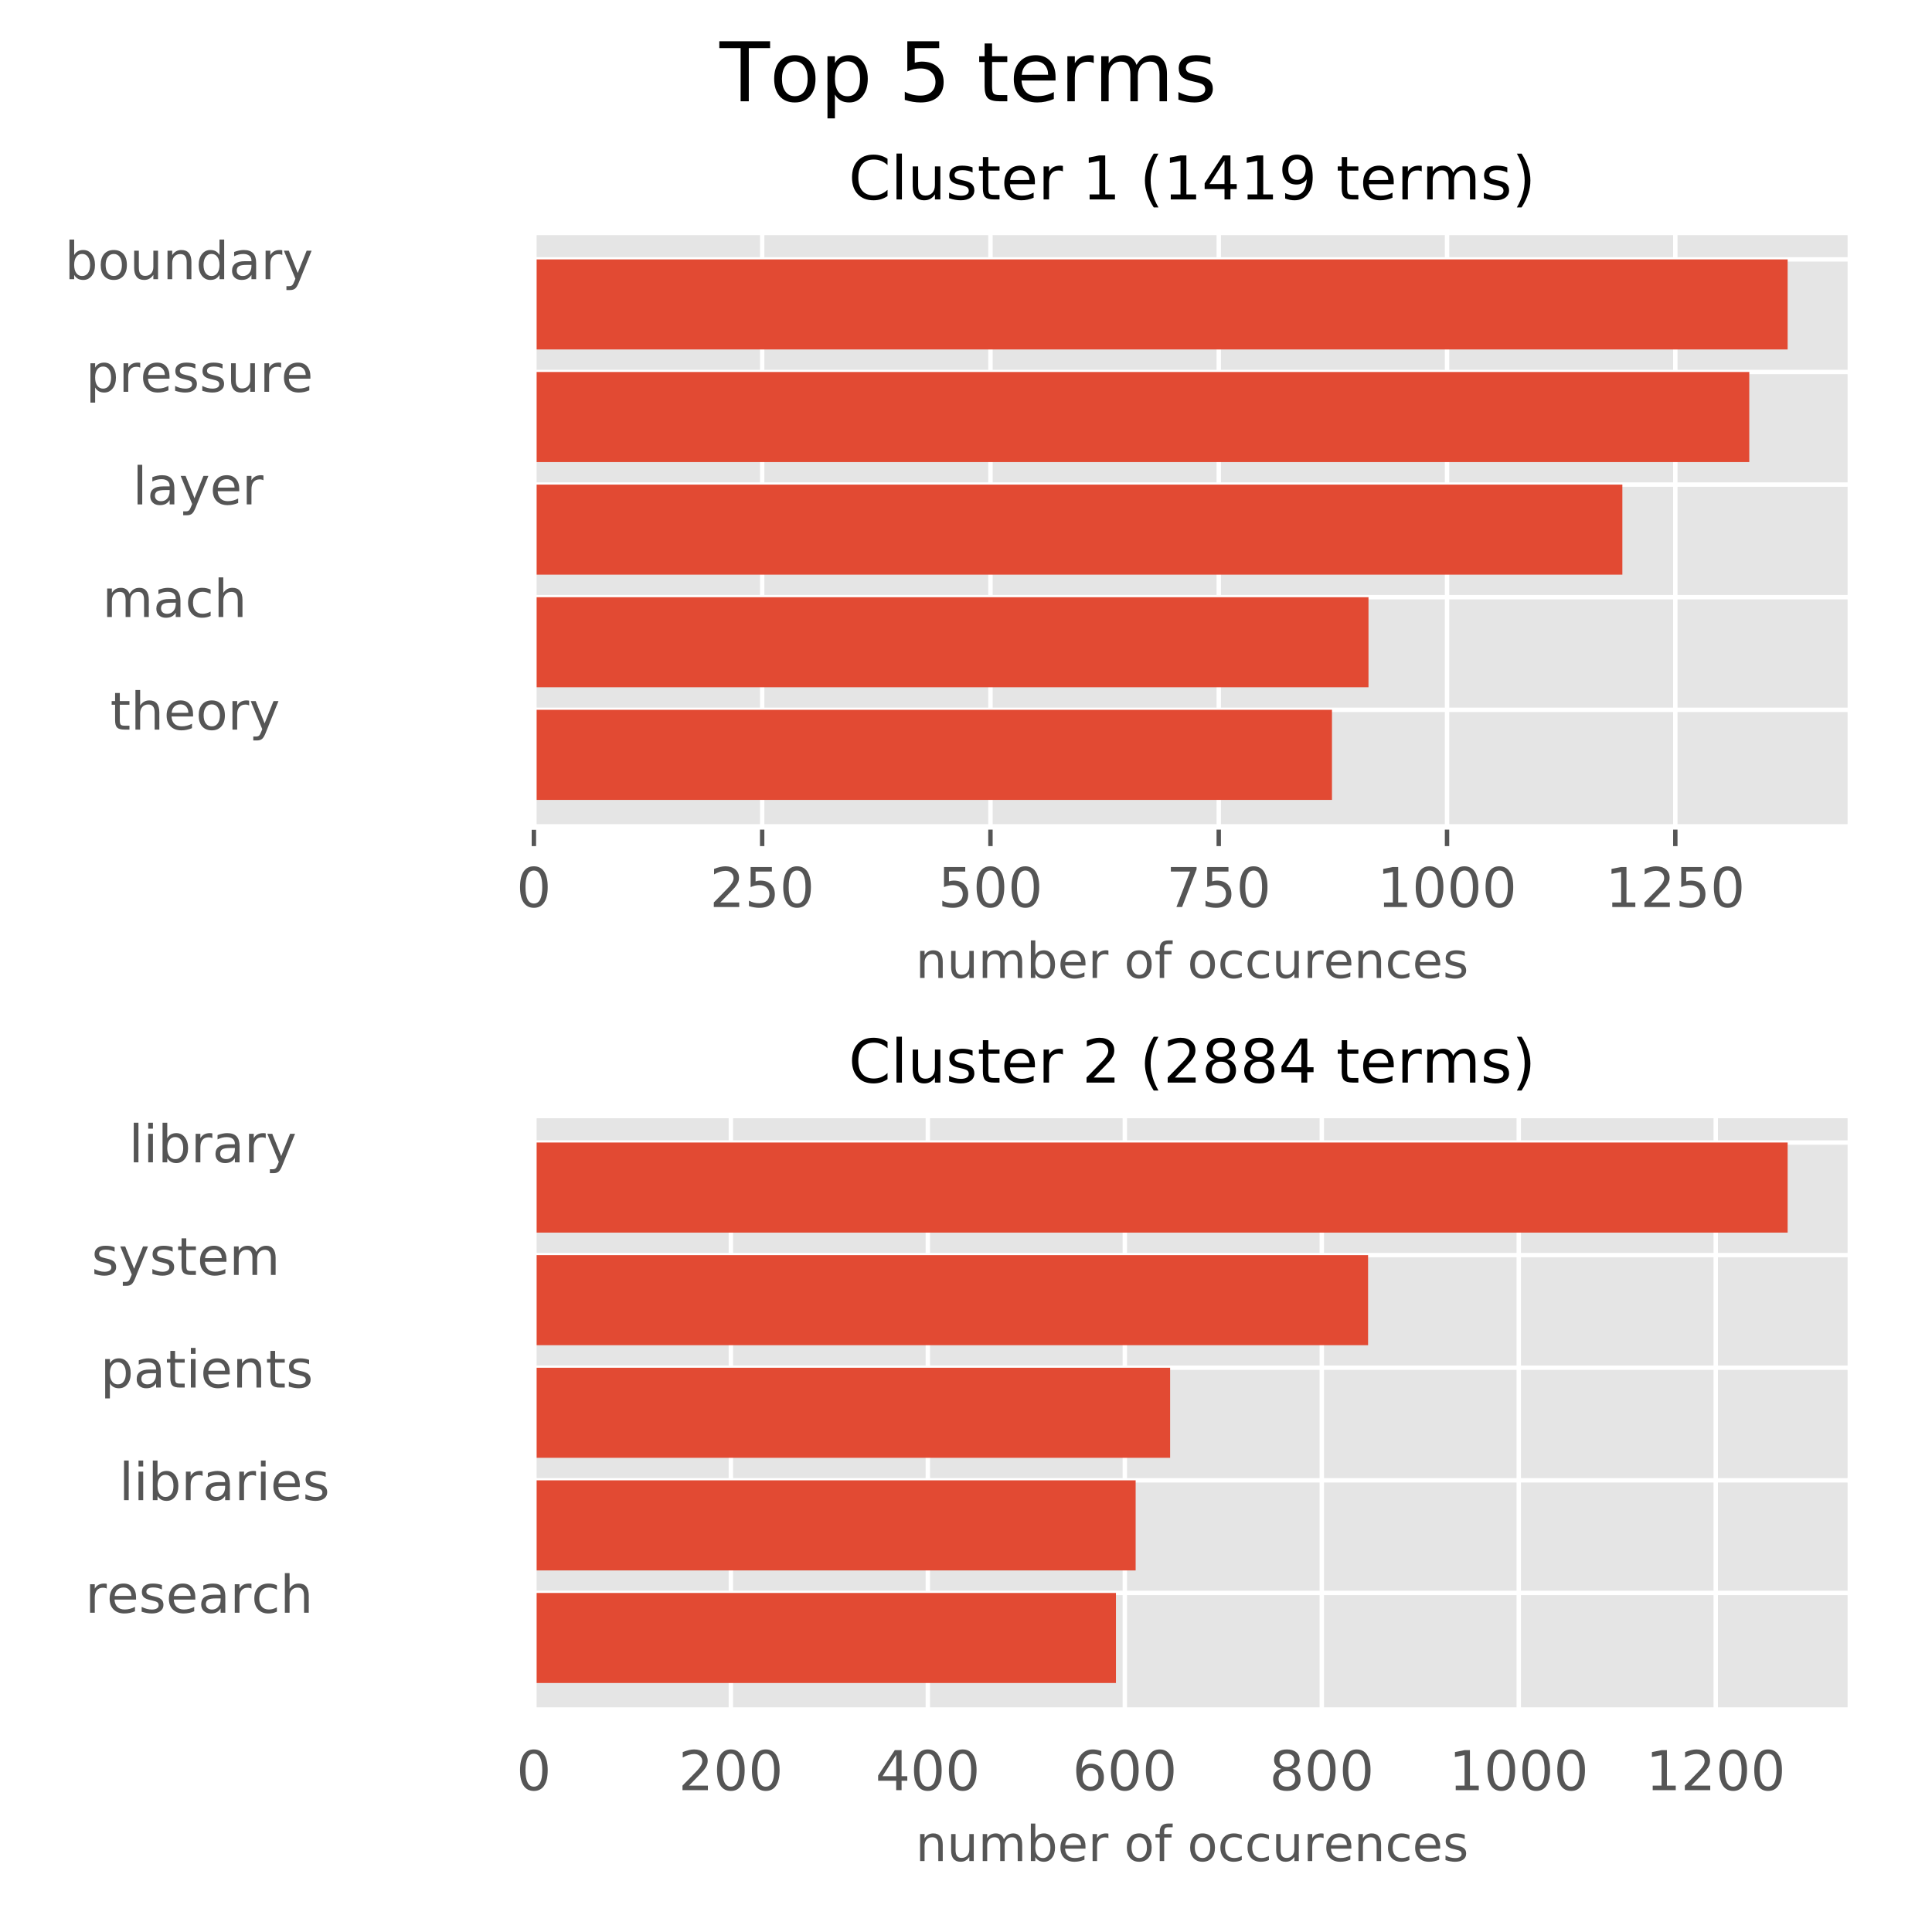 <?xml version="1.0" encoding="utf-8" standalone="no"?>
<!DOCTYPE svg PUBLIC "-//W3C//DTD SVG 1.1//EN"
  "http://www.w3.org/Graphics/SVG/1.1/DTD/svg11.dtd">
<!-- Created with matplotlib (http://matplotlib.org/) -->
<svg height="352pt" version="1.1" viewBox="0 0 352 352" width="352pt" xmlns="http://www.w3.org/2000/svg" xmlns:xlink="http://www.w3.org/1999/xlink">
 <defs>
  <style type="text/css">
*{stroke-linecap:butt;stroke-linejoin:round;}
  </style>
 </defs>
 <g id="figure_1">
  <g id="patch_1">
   <path d="M 0 352.8 
L 352.8 352.8 
L 352.8 0 
L 0 0 
z
" style="fill:#ffffff;"/>
  </g>
  <g id="axes_1">
   <g id="patch_2">
    <path d="M 97.27 150.658 
L 337.119 150.658 
L 337.119 42.336 
L 97.27 42.336 
z
" style="fill:#e5e5e5;"/>
   </g>
   <g id="matplotlib.axis_1">
    <g id="xtick_1">
     <g id="line2d_1">
      <path clip-path="url(#pc010152a25)" d="M 97.27 150.658 
L 97.27 42.336 
" style="fill:none;stroke:#ffffff;stroke-linecap:square;stroke-width:0.8;"/>
     </g>
     <g id="line2d_2">
      <defs>
       <path d="M 0 0 
L 0 3.5 
" id="m4933f674c5" style="stroke:#555555;stroke-width:0.8;"/>
      </defs>
      <g>
       <use style="fill:#555555;stroke:#555555;stroke-width:0.8;" x="97.27" xlink:href="#m4933f674c5" y="150.658"/>
      </g>
     </g>
     <g id="text_1">
      <!-- 0 -->
      <defs>
       <path d="M 31.781 66.406 
Q 24.172 66.406 20.328 58.906 
Q 16.5 51.422 16.5 36.375 
Q 16.5 21.391 20.328 13.891 
Q 24.172 6.391 31.781 6.391 
Q 39.453 6.391 43.281 13.891 
Q 47.125 21.391 47.125 36.375 
Q 47.125 51.422 43.281 58.906 
Q 39.453 66.406 31.781 66.406 
M 31.781 74.219 
Q 44.047 74.219 50.516 64.516 
Q 56.984 54.828 56.984 36.375 
Q 56.984 17.969 50.516 8.266 
Q 44.047 -1.422 31.781 -1.422 
Q 19.531 -1.422 13.062 8.266 
Q 6.594 17.969 6.594 36.375 
Q 6.594 54.828 13.062 64.516 
Q 19.531 74.219 31.781 74.219 
" id="DejaVuSans-30"/>
      </defs>
      <g style="fill:#555555;" transform="translate(94.089 165.256)scale(0.1 -0.1)">
       <use xlink:href="#DejaVuSans-30"/>
      </g>
     </g>
    </g>
    <g id="xtick_2">
     <g id="line2d_3">
      <path clip-path="url(#pc010152a25)" d="M 138.863 150.658 
L 138.863 42.336 
" style="fill:none;stroke:#ffffff;stroke-linecap:square;stroke-width:0.8;"/>
     </g>
     <g id="line2d_4">
      <g>
       <use style="fill:#555555;stroke:#555555;stroke-width:0.8;" x="138.863" xlink:href="#m4933f674c5" y="150.658"/>
      </g>
     </g>
     <g id="text_2">
      <!-- 250 -->
      <defs>
       <path d="M 19.188 8.297 
L 53.609 8.297 
L 53.609 0 
L 7.328 0 
L 7.328 8.297 
Q 12.938 14.109 22.625 23.891 
Q 32.328 33.688 34.812 36.531 
Q 39.547 41.844 41.422 45.531 
Q 43.312 49.219 43.312 52.781 
Q 43.312 58.594 39.234 62.25 
Q 35.156 65.922 28.609 65.922 
Q 23.969 65.922 18.812 64.312 
Q 13.672 62.703 7.812 59.422 
L 7.812 69.391 
Q 13.766 71.781 18.938 73 
Q 24.125 74.219 28.422 74.219 
Q 39.75 74.219 46.484 68.547 
Q 53.219 62.891 53.219 53.422 
Q 53.219 48.922 51.531 44.891 
Q 49.859 40.875 45.406 35.406 
Q 44.188 33.984 37.641 27.219 
Q 31.109 20.453 19.188 8.297 
" id="DejaVuSans-32"/>
       <path d="M 10.797 72.906 
L 49.516 72.906 
L 49.516 64.594 
L 19.828 64.594 
L 19.828 46.734 
Q 21.969 47.469 24.109 47.828 
Q 26.266 48.188 28.422 48.188 
Q 40.625 48.188 47.75 41.5 
Q 54.891 34.812 54.891 23.391 
Q 54.891 11.625 47.562 5.094 
Q 40.234 -1.422 26.906 -1.422 
Q 22.312 -1.422 17.547 -0.641 
Q 12.797 0.141 7.719 1.703 
L 7.719 11.625 
Q 12.109 9.234 16.797 8.062 
Q 21.484 6.891 26.703 6.891 
Q 35.156 6.891 40.078 11.328 
Q 45.016 15.766 45.016 23.391 
Q 45.016 31 40.078 35.438 
Q 35.156 39.891 26.703 39.891 
Q 22.75 39.891 18.812 39.016 
Q 14.891 38.141 10.797 36.281 
z
" id="DejaVuSans-35"/>
      </defs>
      <g style="fill:#555555;" transform="translate(129.319 165.256)scale(0.1 -0.1)">
       <use xlink:href="#DejaVuSans-32"/>
       <use x="63.623" xlink:href="#DejaVuSans-35"/>
       <use x="127.246" xlink:href="#DejaVuSans-30"/>
      </g>
     </g>
    </g>
    <g id="xtick_3">
     <g id="line2d_5">
      <path clip-path="url(#pc010152a25)" d="M 180.456 150.658 
L 180.456 42.336 
" style="fill:none;stroke:#ffffff;stroke-linecap:square;stroke-width:0.8;"/>
     </g>
     <g id="line2d_6">
      <g>
       <use style="fill:#555555;stroke:#555555;stroke-width:0.8;" x="180.456" xlink:href="#m4933f674c5" y="150.658"/>
      </g>
     </g>
     <g id="text_3">
      <!-- 500 -->
      <g style="fill:#555555;" transform="translate(170.912 165.256)scale(0.1 -0.1)">
       <use xlink:href="#DejaVuSans-35"/>
       <use x="63.623" xlink:href="#DejaVuSans-30"/>
       <use x="127.246" xlink:href="#DejaVuSans-30"/>
      </g>
     </g>
    </g>
    <g id="xtick_4">
     <g id="line2d_7">
      <path clip-path="url(#pc010152a25)" d="M 222.049 150.658 
L 222.049 42.336 
" style="fill:none;stroke:#ffffff;stroke-linecap:square;stroke-width:0.8;"/>
     </g>
     <g id="line2d_8">
      <g>
       <use style="fill:#555555;stroke:#555555;stroke-width:0.8;" x="222.049" xlink:href="#m4933f674c5" y="150.658"/>
      </g>
     </g>
     <g id="text_4">
      <!-- 750 -->
      <defs>
       <path d="M 8.203 72.906 
L 55.078 72.906 
L 55.078 68.703 
L 28.609 0 
L 18.312 0 
L 43.219 64.594 
L 8.203 64.594 
z
" id="DejaVuSans-37"/>
      </defs>
      <g style="fill:#555555;" transform="translate(212.505 165.256)scale(0.1 -0.1)">
       <use xlink:href="#DejaVuSans-37"/>
       <use x="63.623" xlink:href="#DejaVuSans-35"/>
       <use x="127.246" xlink:href="#DejaVuSans-30"/>
      </g>
     </g>
    </g>
    <g id="xtick_5">
     <g id="line2d_9">
      <path clip-path="url(#pc010152a25)" d="M 263.641 150.658 
L 263.641 42.336 
" style="fill:none;stroke:#ffffff;stroke-linecap:square;stroke-width:0.8;"/>
     </g>
     <g id="line2d_10">
      <g>
       <use style="fill:#555555;stroke:#555555;stroke-width:0.8;" x="263.641" xlink:href="#m4933f674c5" y="150.658"/>
      </g>
     </g>
     <g id="text_5">
      <!-- 1000 -->
      <defs>
       <path d="M 12.406 8.297 
L 28.516 8.297 
L 28.516 63.922 
L 10.984 60.406 
L 10.984 69.391 
L 28.422 72.906 
L 38.281 72.906 
L 38.281 8.297 
L 54.391 8.297 
L 54.391 0 
L 12.406 0 
z
" id="DejaVuSans-31"/>
      </defs>
      <g style="fill:#555555;" transform="translate(250.916 165.256)scale(0.1 -0.1)">
       <use xlink:href="#DejaVuSans-31"/>
       <use x="63.623" xlink:href="#DejaVuSans-30"/>
       <use x="127.246" xlink:href="#DejaVuSans-30"/>
       <use x="190.869" xlink:href="#DejaVuSans-30"/>
      </g>
     </g>
    </g>
    <g id="xtick_6">
     <g id="line2d_11">
      <path clip-path="url(#pc010152a25)" d="M 305.234 150.658 
L 305.234 42.336 
" style="fill:none;stroke:#ffffff;stroke-linecap:square;stroke-width:0.8;"/>
     </g>
     <g id="line2d_12">
      <g>
       <use style="fill:#555555;stroke:#555555;stroke-width:0.8;" x="305.234" xlink:href="#m4933f674c5" y="150.658"/>
      </g>
     </g>
     <g id="text_6">
      <!-- 1250 -->
      <g style="fill:#555555;" transform="translate(292.509 165.256)scale(0.1 -0.1)">
       <use xlink:href="#DejaVuSans-31"/>
       <use x="63.623" xlink:href="#DejaVuSans-32"/>
       <use x="127.246" xlink:href="#DejaVuSans-35"/>
       <use x="190.869" xlink:href="#DejaVuSans-30"/>
      </g>
     </g>
    </g>
    <g id="text_7">
     <!-- number of occurences -->
     <defs>
      <path d="M 54.891 33.016 
L 54.891 0 
L 45.906 0 
L 45.906 32.719 
Q 45.906 40.484 42.875 44.328 
Q 39.844 48.188 33.797 48.188 
Q 26.516 48.188 22.312 43.547 
Q 18.109 38.922 18.109 30.906 
L 18.109 0 
L 9.078 0 
L 9.078 54.688 
L 18.109 54.688 
L 18.109 46.188 
Q 21.344 51.125 25.703 53.562 
Q 30.078 56 35.797 56 
Q 45.219 56 50.047 50.172 
Q 54.891 44.344 54.891 33.016 
" id="DejaVuSans-6e"/>
      <path d="M 8.5 21.578 
L 8.5 54.688 
L 17.484 54.688 
L 17.484 21.922 
Q 17.484 14.156 20.5 10.266 
Q 23.531 6.391 29.594 6.391 
Q 36.859 6.391 41.078 11.031 
Q 45.312 15.672 45.312 23.688 
L 45.312 54.688 
L 54.297 54.688 
L 54.297 0 
L 45.312 0 
L 45.312 8.406 
Q 42.047 3.422 37.719 1 
Q 33.406 -1.422 27.688 -1.422 
Q 18.266 -1.422 13.375 4.438 
Q 8.5 10.297 8.5 21.578 
M 31.109 56 
z
" id="DejaVuSans-75"/>
      <path d="M 52 44.188 
Q 55.375 50.25 60.062 53.125 
Q 64.75 56 71.094 56 
Q 79.641 56 84.281 50.016 
Q 88.922 44.047 88.922 33.016 
L 88.922 0 
L 79.891 0 
L 79.891 32.719 
Q 79.891 40.578 77.094 44.375 
Q 74.312 48.188 68.609 48.188 
Q 61.625 48.188 57.562 43.547 
Q 53.516 38.922 53.516 30.906 
L 53.516 0 
L 44.484 0 
L 44.484 32.719 
Q 44.484 40.625 41.703 44.406 
Q 38.922 48.188 33.109 48.188 
Q 26.219 48.188 22.156 43.531 
Q 18.109 38.875 18.109 30.906 
L 18.109 0 
L 9.078 0 
L 9.078 54.688 
L 18.109 54.688 
L 18.109 46.188 
Q 21.188 51.219 25.484 53.609 
Q 29.781 56 35.688 56 
Q 41.656 56 45.828 52.969 
Q 50 49.953 52 44.188 
" id="DejaVuSans-6d"/>
      <path d="M 48.688 27.297 
Q 48.688 37.203 44.609 42.844 
Q 40.531 48.484 33.406 48.484 
Q 26.266 48.484 22.188 42.844 
Q 18.109 37.203 18.109 27.297 
Q 18.109 17.391 22.188 11.75 
Q 26.266 6.109 33.406 6.109 
Q 40.531 6.109 44.609 11.75 
Q 48.688 17.391 48.688 27.297 
M 18.109 46.391 
Q 20.953 51.266 25.266 53.625 
Q 29.594 56 35.594 56 
Q 45.562 56 51.781 48.094 
Q 58.016 40.188 58.016 27.297 
Q 58.016 14.406 51.781 6.484 
Q 45.562 -1.422 35.594 -1.422 
Q 29.594 -1.422 25.266 0.953 
Q 20.953 3.328 18.109 8.203 
L 18.109 0 
L 9.078 0 
L 9.078 75.984 
L 18.109 75.984 
z
" id="DejaVuSans-62"/>
      <path d="M 56.203 29.594 
L 56.203 25.203 
L 14.891 25.203 
Q 15.484 15.922 20.484 11.062 
Q 25.484 6.203 34.422 6.203 
Q 39.594 6.203 44.453 7.469 
Q 49.312 8.734 54.109 11.281 
L 54.109 2.781 
Q 49.266 0.734 44.188 -0.344 
Q 39.109 -1.422 33.891 -1.422 
Q 20.797 -1.422 13.156 6.188 
Q 5.516 13.812 5.516 26.812 
Q 5.516 40.234 12.766 48.109 
Q 20.016 56 32.328 56 
Q 43.359 56 49.781 48.891 
Q 56.203 41.797 56.203 29.594 
M 47.219 32.234 
Q 47.125 39.594 43.094 43.984 
Q 39.062 48.391 32.422 48.391 
Q 24.906 48.391 20.391 44.141 
Q 15.875 39.891 15.188 32.172 
z
" id="DejaVuSans-65"/>
      <path d="M 41.109 46.297 
Q 39.594 47.172 37.812 47.578 
Q 36.031 48 33.891 48 
Q 26.266 48 22.188 43.047 
Q 18.109 38.094 18.109 28.812 
L 18.109 0 
L 9.078 0 
L 9.078 54.688 
L 18.109 54.688 
L 18.109 46.188 
Q 20.953 51.172 25.484 53.578 
Q 30.031 56 36.531 56 
Q 37.453 56 38.578 55.875 
Q 39.703 55.766 41.062 55.516 
z
" id="DejaVuSans-72"/>
      <path id="DejaVuSans-20"/>
      <path d="M 30.609 48.391 
Q 23.391 48.391 19.188 42.75 
Q 14.984 37.109 14.984 27.297 
Q 14.984 17.484 19.156 11.844 
Q 23.344 6.203 30.609 6.203 
Q 37.797 6.203 41.984 11.859 
Q 46.188 17.531 46.188 27.297 
Q 46.188 37.016 41.984 42.703 
Q 37.797 48.391 30.609 48.391 
M 30.609 56 
Q 42.328 56 49.016 48.375 
Q 55.719 40.766 55.719 27.297 
Q 55.719 13.875 49.016 6.219 
Q 42.328 -1.422 30.609 -1.422 
Q 18.844 -1.422 12.172 6.219 
Q 5.516 13.875 5.516 27.297 
Q 5.516 40.766 12.172 48.375 
Q 18.844 56 30.609 56 
" id="DejaVuSans-6f"/>
      <path d="M 37.109 75.984 
L 37.109 68.5 
L 28.516 68.5 
Q 23.688 68.5 21.797 66.547 
Q 19.922 64.594 19.922 59.516 
L 19.922 54.688 
L 34.719 54.688 
L 34.719 47.703 
L 19.922 47.703 
L 19.922 0 
L 10.891 0 
L 10.891 47.703 
L 2.297 47.703 
L 2.297 54.688 
L 10.891 54.688 
L 10.891 58.5 
Q 10.891 67.625 15.141 71.797 
Q 19.391 75.984 28.609 75.984 
z
" id="DejaVuSans-66"/>
      <path d="M 48.781 52.594 
L 48.781 44.188 
Q 44.969 46.297 41.141 47.344 
Q 37.312 48.391 33.406 48.391 
Q 24.656 48.391 19.812 42.844 
Q 14.984 37.312 14.984 27.297 
Q 14.984 17.281 19.812 11.734 
Q 24.656 6.203 33.406 6.203 
Q 37.312 6.203 41.141 7.25 
Q 44.969 8.297 48.781 10.406 
L 48.781 2.094 
Q 45.016 0.344 40.984 -0.531 
Q 36.969 -1.422 32.422 -1.422 
Q 20.062 -1.422 12.781 6.344 
Q 5.516 14.109 5.516 27.297 
Q 5.516 40.672 12.859 48.328 
Q 20.219 56 33.016 56 
Q 37.156 56 41.109 55.141 
Q 45.062 54.297 48.781 52.594 
" id="DejaVuSans-63"/>
      <path d="M 44.281 53.078 
L 44.281 44.578 
Q 40.484 46.531 36.375 47.5 
Q 32.281 48.484 27.875 48.484 
Q 21.188 48.484 17.844 46.438 
Q 14.5 44.391 14.5 40.281 
Q 14.5 37.156 16.891 35.375 
Q 19.281 33.594 26.516 31.984 
L 29.594 31.297 
Q 39.156 29.25 43.188 25.516 
Q 47.219 21.781 47.219 15.094 
Q 47.219 7.469 41.188 3.016 
Q 35.156 -1.422 24.609 -1.422 
Q 20.219 -1.422 15.453 -0.562 
Q 10.688 0.297 5.422 2 
L 5.422 11.281 
Q 10.406 8.688 15.234 7.391 
Q 20.062 6.109 24.812 6.109 
Q 31.156 6.109 34.562 8.281 
Q 37.984 10.453 37.984 14.406 
Q 37.984 18.062 35.516 20.016 
Q 33.062 21.969 24.703 23.781 
L 21.578 24.516 
Q 13.234 26.266 9.516 29.906 
Q 5.812 33.547 5.812 39.891 
Q 5.812 47.609 11.281 51.797 
Q 16.75 56 26.812 56 
Q 31.781 56 36.172 55.266 
Q 40.578 54.547 44.281 53.078 
" id="DejaVuSans-73"/>
     </defs>
     <g style="fill:#555555;" transform="translate(166.823 178.175)scale(0.09 -0.09)">
      <use xlink:href="#DejaVuSans-6e"/>
      <use x="63.379" xlink:href="#DejaVuSans-75"/>
      <use x="126.758" xlink:href="#DejaVuSans-6d"/>
      <use x="224.17" xlink:href="#DejaVuSans-62"/>
      <use x="287.646" xlink:href="#DejaVuSans-65"/>
      <use x="349.17" xlink:href="#DejaVuSans-72"/>
      <use x="390.283" xlink:href="#DejaVuSans-20"/>
      <use x="422.07" xlink:href="#DejaVuSans-6f"/>
      <use x="483.252" xlink:href="#DejaVuSans-66"/>
      <use x="518.457" xlink:href="#DejaVuSans-20"/>
      <use x="550.244" xlink:href="#DejaVuSans-6f"/>
      <use x="611.426" xlink:href="#DejaVuSans-63"/>
      <use x="666.406" xlink:href="#DejaVuSans-63"/>
      <use x="721.387" xlink:href="#DejaVuSans-75"/>
      <use x="784.766" xlink:href="#DejaVuSans-72"/>
      <use x="825.848" xlink:href="#DejaVuSans-65"/>
      <use x="887.371" xlink:href="#DejaVuSans-6e"/>
      <use x="950.75" xlink:href="#DejaVuSans-63"/>
      <use x="1005.73" xlink:href="#DejaVuSans-65"/>
      <use x="1067.254" xlink:href="#DejaVuSans-73"/>
     </g>
    </g>
   </g>
   <g id="matplotlib.axis_2">
    <g id="ytick_1">
     <g id="line2d_13">
      <path clip-path="url(#pc010152a25)" d="M 97.27 129.322 
L 337.119 129.322 
" style="fill:none;stroke:#ffffff;stroke-linecap:square;stroke-width:0.8;"/>
     </g>
     <g id="text_8">
      <!-- theory              -->
      <defs>
       <path d="M 18.312 70.219 
L 18.312 54.688 
L 36.812 54.688 
L 36.812 47.703 
L 18.312 47.703 
L 18.312 18.016 
Q 18.312 11.328 20.141 9.422 
Q 21.969 7.516 27.594 7.516 
L 36.812 7.516 
L 36.812 0 
L 27.594 0 
Q 17.188 0 13.234 3.875 
Q 9.281 7.766 9.281 18.016 
L 9.281 47.703 
L 2.688 47.703 
L 2.688 54.688 
L 9.281 54.688 
L 9.281 70.219 
z
" id="DejaVuSans-74"/>
       <path d="M 54.891 33.016 
L 54.891 0 
L 45.906 0 
L 45.906 32.719 
Q 45.906 40.484 42.875 44.328 
Q 39.844 48.188 33.797 48.188 
Q 26.516 48.188 22.312 43.547 
Q 18.109 38.922 18.109 30.906 
L 18.109 0 
L 9.078 0 
L 9.078 75.984 
L 18.109 75.984 
L 18.109 46.188 
Q 21.344 51.125 25.703 53.562 
Q 30.078 56 35.797 56 
Q 45.219 56 50.047 50.172 
Q 54.891 44.344 54.891 33.016 
" id="DejaVuSans-68"/>
       <path d="M 32.172 -5.078 
Q 28.375 -14.844 24.75 -17.812 
Q 21.141 -20.797 15.094 -20.797 
L 7.906 -20.797 
L 7.906 -13.281 
L 13.188 -13.281 
Q 16.891 -13.281 18.938 -11.516 
Q 21 -9.766 23.484 -3.219 
L 25.094 0.875 
L 2.984 54.688 
L 12.5 54.688 
L 29.594 11.922 
L 46.688 54.688 
L 56.203 54.688 
z
" id="DejaVuSans-79"/>
      </defs>
      <g style="fill:#555555;" transform="translate(20.089 132.931)scale(0.095 -0.095)">
       <use xlink:href="#DejaVuSans-74"/>
       <use x="39.209" xlink:href="#DejaVuSans-68"/>
       <use x="102.588" xlink:href="#DejaVuSans-65"/>
       <use x="164.111" xlink:href="#DejaVuSans-6f"/>
       <use x="225.293" xlink:href="#DejaVuSans-72"/>
       <use x="266.406" xlink:href="#DejaVuSans-79"/>
       <use x="325.586" xlink:href="#DejaVuSans-20"/>
       <use x="357.373" xlink:href="#DejaVuSans-20"/>
       <use x="389.16" xlink:href="#DejaVuSans-20"/>
       <use x="420.947" xlink:href="#DejaVuSans-20"/>
       <use x="452.734" xlink:href="#DejaVuSans-20"/>
       <use x="484.521" xlink:href="#DejaVuSans-20"/>
       <use x="516.309" xlink:href="#DejaVuSans-20"/>
       <use x="548.096" xlink:href="#DejaVuSans-20"/>
       <use x="579.883" xlink:href="#DejaVuSans-20"/>
       <use x="611.67" xlink:href="#DejaVuSans-20"/>
       <use x="643.457" xlink:href="#DejaVuSans-20"/>
       <use x="675.244" xlink:href="#DejaVuSans-20"/>
       <use x="707.031" xlink:href="#DejaVuSans-20"/>
      </g>
     </g>
    </g>
    <g id="ytick_2">
     <g id="line2d_14">
      <path clip-path="url(#pc010152a25)" d="M 97.27 108.806 
L 337.119 108.806 
" style="fill:none;stroke:#ffffff;stroke-linecap:square;stroke-width:0.8;"/>
     </g>
     <g id="text_9">
      <!-- mach                -->
      <defs>
       <path d="M 34.281 27.484 
Q 23.391 27.484 19.188 25 
Q 14.984 22.516 14.984 16.5 
Q 14.984 11.719 18.141 8.906 
Q 21.297 6.109 26.703 6.109 
Q 34.188 6.109 38.703 11.406 
Q 43.219 16.703 43.219 25.484 
L 43.219 27.484 
z
M 52.203 31.203 
L 52.203 0 
L 43.219 0 
L 43.219 8.297 
Q 40.141 3.328 35.547 0.953 
Q 30.953 -1.422 24.312 -1.422 
Q 15.922 -1.422 10.953 3.297 
Q 6 8.016 6 15.922 
Q 6 25.141 12.172 29.828 
Q 18.359 34.516 30.609 34.516 
L 43.219 34.516 
L 43.219 35.406 
Q 43.219 41.609 39.141 45 
Q 35.062 48.391 27.688 48.391 
Q 23 48.391 18.547 47.266 
Q 14.109 46.141 10.016 43.891 
L 10.016 52.203 
Q 14.938 54.109 19.578 55.047 
Q 24.219 56 28.609 56 
Q 40.484 56 46.344 49.844 
Q 52.203 43.703 52.203 31.203 
" id="DejaVuSans-61"/>
      </defs>
      <g style="fill:#555555;" transform="translate(18.662 112.416)scale(0.095 -0.095)">
       <use xlink:href="#DejaVuSans-6d"/>
       <use x="97.412" xlink:href="#DejaVuSans-61"/>
       <use x="158.691" xlink:href="#DejaVuSans-63"/>
       <use x="213.672" xlink:href="#DejaVuSans-68"/>
       <use x="277.051" xlink:href="#DejaVuSans-20"/>
       <use x="308.838" xlink:href="#DejaVuSans-20"/>
       <use x="340.625" xlink:href="#DejaVuSans-20"/>
       <use x="372.412" xlink:href="#DejaVuSans-20"/>
       <use x="404.199" xlink:href="#DejaVuSans-20"/>
       <use x="435.986" xlink:href="#DejaVuSans-20"/>
       <use x="467.773" xlink:href="#DejaVuSans-20"/>
       <use x="499.561" xlink:href="#DejaVuSans-20"/>
       <use x="531.348" xlink:href="#DejaVuSans-20"/>
       <use x="563.135" xlink:href="#DejaVuSans-20"/>
       <use x="594.922" xlink:href="#DejaVuSans-20"/>
       <use x="626.709" xlink:href="#DejaVuSans-20"/>
       <use x="658.496" xlink:href="#DejaVuSans-20"/>
       <use x="690.283" xlink:href="#DejaVuSans-20"/>
       <use x="722.07" xlink:href="#DejaVuSans-20"/>
      </g>
     </g>
    </g>
    <g id="ytick_3">
     <g id="line2d_15">
      <path clip-path="url(#pc010152a25)" d="M 97.27 88.291 
L 337.119 88.291 
" style="fill:none;stroke:#ffffff;stroke-linecap:square;stroke-width:0.8;"/>
     </g>
     <g id="text_10">
      <!-- layer               -->
      <defs>
       <path d="M 9.422 75.984 
L 18.406 75.984 
L 18.406 0 
L 9.422 0 
z
" id="DejaVuSans-6c"/>
      </defs>
      <g style="fill:#555555;" transform="translate(24.166 91.9)scale(0.095 -0.095)">
       <use xlink:href="#DejaVuSans-6c"/>
       <use x="27.783" xlink:href="#DejaVuSans-61"/>
       <use x="89.062" xlink:href="#DejaVuSans-79"/>
       <use x="148.242" xlink:href="#DejaVuSans-65"/>
       <use x="209.766" xlink:href="#DejaVuSans-72"/>
       <use x="250.879" xlink:href="#DejaVuSans-20"/>
       <use x="282.666" xlink:href="#DejaVuSans-20"/>
       <use x="314.453" xlink:href="#DejaVuSans-20"/>
       <use x="346.24" xlink:href="#DejaVuSans-20"/>
       <use x="378.027" xlink:href="#DejaVuSans-20"/>
       <use x="409.814" xlink:href="#DejaVuSans-20"/>
       <use x="441.602" xlink:href="#DejaVuSans-20"/>
       <use x="473.389" xlink:href="#DejaVuSans-20"/>
       <use x="505.176" xlink:href="#DejaVuSans-20"/>
       <use x="536.963" xlink:href="#DejaVuSans-20"/>
       <use x="568.75" xlink:href="#DejaVuSans-20"/>
       <use x="600.537" xlink:href="#DejaVuSans-20"/>
       <use x="632.324" xlink:href="#DejaVuSans-20"/>
       <use x="664.111" xlink:href="#DejaVuSans-20"/>
      </g>
     </g>
    </g>
    <g id="ytick_4">
     <g id="line2d_16">
      <path clip-path="url(#pc010152a25)" d="M 97.27 67.775 
L 337.119 67.775 
" style="fill:none;stroke:#ffffff;stroke-linecap:square;stroke-width:0.8;"/>
     </g>
     <g id="text_11">
      <!-- pressure            -->
      <defs>
       <path d="M 18.109 8.203 
L 18.109 -20.797 
L 9.078 -20.797 
L 9.078 54.688 
L 18.109 54.688 
L 18.109 46.391 
Q 20.953 51.266 25.266 53.625 
Q 29.594 56 35.594 56 
Q 45.562 56 51.781 48.094 
Q 58.016 40.188 58.016 27.297 
Q 58.016 14.406 51.781 6.484 
Q 45.562 -1.422 35.594 -1.422 
Q 29.594 -1.422 25.266 0.953 
Q 20.953 3.328 18.109 8.203 
M 48.688 27.297 
Q 48.688 37.203 44.609 42.844 
Q 40.531 48.484 33.406 48.484 
Q 26.266 48.484 22.188 42.844 
Q 18.109 37.203 18.109 27.297 
Q 18.109 17.391 22.188 11.75 
Q 26.266 6.109 33.406 6.109 
Q 40.531 6.109 44.609 11.75 
Q 48.688 17.391 48.688 27.297 
" id="DejaVuSans-70"/>
      </defs>
      <g style="fill:#555555;" transform="translate(15.613 71.384)scale(0.095 -0.095)">
       <use xlink:href="#DejaVuSans-70"/>
       <use x="63.477" xlink:href="#DejaVuSans-72"/>
       <use x="104.559" xlink:href="#DejaVuSans-65"/>
       <use x="166.082" xlink:href="#DejaVuSans-73"/>
       <use x="218.182" xlink:href="#DejaVuSans-73"/>
       <use x="270.281" xlink:href="#DejaVuSans-75"/>
       <use x="333.66" xlink:href="#DejaVuSans-72"/>
       <use x="374.742" xlink:href="#DejaVuSans-65"/>
       <use x="436.266" xlink:href="#DejaVuSans-20"/>
       <use x="468.053" xlink:href="#DejaVuSans-20"/>
       <use x="499.84" xlink:href="#DejaVuSans-20"/>
       <use x="531.627" xlink:href="#DejaVuSans-20"/>
       <use x="563.414" xlink:href="#DejaVuSans-20"/>
       <use x="595.201" xlink:href="#DejaVuSans-20"/>
       <use x="626.988" xlink:href="#DejaVuSans-20"/>
       <use x="658.775" xlink:href="#DejaVuSans-20"/>
       <use x="690.562" xlink:href="#DejaVuSans-20"/>
       <use x="722.35" xlink:href="#DejaVuSans-20"/>
       <use x="754.137" xlink:href="#DejaVuSans-20"/>
      </g>
     </g>
    </g>
    <g id="ytick_5">
     <g id="line2d_17">
      <path clip-path="url(#pc010152a25)" d="M 97.27 47.26 
L 337.119 47.26 
" style="fill:none;stroke:#ffffff;stroke-linecap:square;stroke-width:0.8;"/>
     </g>
     <g id="text_12">
      <!-- boundary            -->
      <defs>
       <path d="M 45.406 46.391 
L 45.406 75.984 
L 54.391 75.984 
L 54.391 0 
L 45.406 0 
L 45.406 8.203 
Q 42.578 3.328 38.25 0.953 
Q 33.938 -1.422 27.875 -1.422 
Q 17.969 -1.422 11.734 6.484 
Q 5.516 14.406 5.516 27.297 
Q 5.516 40.188 11.734 48.094 
Q 17.969 56 27.875 56 
Q 33.938 56 38.25 53.625 
Q 42.578 51.266 45.406 46.391 
M 14.797 27.297 
Q 14.797 17.391 18.875 11.75 
Q 22.953 6.109 30.078 6.109 
Q 37.203 6.109 41.297 11.75 
Q 45.406 17.391 45.406 27.297 
Q 45.406 37.203 41.297 42.844 
Q 37.203 48.484 30.078 48.484 
Q 22.953 48.484 18.875 42.844 
Q 14.797 37.203 14.797 27.297 
" id="DejaVuSans-64"/>
      </defs>
      <g style="fill:#555555;" transform="translate(11.793 50.869)scale(0.095 -0.095)">
       <use xlink:href="#DejaVuSans-62"/>
       <use x="63.477" xlink:href="#DejaVuSans-6f"/>
       <use x="124.658" xlink:href="#DejaVuSans-75"/>
       <use x="188.037" xlink:href="#DejaVuSans-6e"/>
       <use x="251.416" xlink:href="#DejaVuSans-64"/>
       <use x="314.893" xlink:href="#DejaVuSans-61"/>
       <use x="376.172" xlink:href="#DejaVuSans-72"/>
       <use x="417.285" xlink:href="#DejaVuSans-79"/>
       <use x="476.465" xlink:href="#DejaVuSans-20"/>
       <use x="508.252" xlink:href="#DejaVuSans-20"/>
       <use x="540.039" xlink:href="#DejaVuSans-20"/>
       <use x="571.826" xlink:href="#DejaVuSans-20"/>
       <use x="603.613" xlink:href="#DejaVuSans-20"/>
       <use x="635.4" xlink:href="#DejaVuSans-20"/>
       <use x="667.188" xlink:href="#DejaVuSans-20"/>
       <use x="698.975" xlink:href="#DejaVuSans-20"/>
       <use x="730.762" xlink:href="#DejaVuSans-20"/>
       <use x="762.549" xlink:href="#DejaVuSans-20"/>
       <use x="794.336" xlink:href="#DejaVuSans-20"/>
      </g>
     </g>
    </g>
   </g>
   <g id="patch_3">
    <path clip-path="url(#pc010152a25)" d="M 97.27 145.734 
L 242.679 145.734 
L 242.679 129.322 
L 97.27 129.322 
z
" style="fill:#e24a33;"/>
   </g>
   <g id="patch_4">
    <path clip-path="url(#pc010152a25)" d="M 97.27 125.219 
L 249.333 125.219 
L 249.333 108.806 
L 97.27 108.806 
z
" style="fill:#e24a33;"/>
   </g>
   <g id="patch_5">
    <path clip-path="url(#pc010152a25)" d="M 97.27 104.703 
L 295.585 104.703 
L 295.585 88.291 
L 97.27 88.291 
z
" style="fill:#e24a33;"/>
   </g>
   <g id="patch_6">
    <path clip-path="url(#pc010152a25)" d="M 97.27 84.188 
L 318.71 84.188 
L 318.71 67.775 
L 97.27 67.775 
z
" style="fill:#e24a33;"/>
   </g>
   <g id="patch_7">
    <path clip-path="url(#pc010152a25)" d="M 97.27 63.672 
L 325.698 63.672 
L 325.698 47.26 
L 97.27 47.26 
z
" style="fill:#e24a33;"/>
   </g>
   <g id="patch_8">
    <path d="M 97.27 150.658 
L 97.27 42.336 
" style="fill:none;stroke:#ffffff;stroke-linecap:square;stroke-linejoin:miter;"/>
   </g>
   <g id="patch_9">
    <path d="M 337.119 150.658 
L 337.119 42.336 
" style="fill:none;stroke:#ffffff;stroke-linecap:square;stroke-linejoin:miter;"/>
   </g>
   <g id="patch_10">
    <path d="M 97.27 150.658 
L 337.119 150.658 
" style="fill:none;stroke:#ffffff;stroke-linecap:square;stroke-linejoin:miter;"/>
   </g>
   <g id="patch_11">
    <path d="M 97.27 42.336 
L 337.119 42.336 
" style="fill:none;stroke:#ffffff;stroke-linecap:square;stroke-linejoin:miter;"/>
   </g>
   <g id="text_13">
    <!-- Cluster 1 (1419 terms) -->
    <defs>
     <path d="M 64.406 67.281 
L 64.406 56.891 
Q 59.422 61.531 53.781 63.812 
Q 48.141 66.109 41.797 66.109 
Q 29.297 66.109 22.656 58.469 
Q 16.016 50.828 16.016 36.375 
Q 16.016 21.969 22.656 14.328 
Q 29.297 6.688 41.797 6.688 
Q 48.141 6.688 53.781 8.984 
Q 59.422 11.281 64.406 15.922 
L 64.406 5.609 
Q 59.234 2.094 53.438 0.328 
Q 47.656 -1.422 41.219 -1.422 
Q 24.656 -1.422 15.125 8.703 
Q 5.609 18.844 5.609 36.375 
Q 5.609 53.953 15.125 64.078 
Q 24.656 74.219 41.219 74.219 
Q 47.75 74.219 53.531 72.484 
Q 59.328 70.75 64.406 67.281 
" id="DejaVuSans-43"/>
     <path d="M 31 75.875 
Q 24.469 64.656 21.281 53.656 
Q 18.109 42.672 18.109 31.391 
Q 18.109 20.125 21.312 9.062 
Q 24.516 -2 31 -13.188 
L 23.188 -13.188 
Q 15.875 -1.703 12.234 9.375 
Q 8.594 20.453 8.594 31.391 
Q 8.594 42.281 12.203 53.312 
Q 15.828 64.359 23.188 75.875 
z
" id="DejaVuSans-28"/>
     <path d="M 37.797 64.312 
L 12.891 25.391 
L 37.797 25.391 
z
M 35.203 72.906 
L 47.609 72.906 
L 47.609 25.391 
L 58.016 25.391 
L 58.016 17.188 
L 47.609 17.188 
L 47.609 0 
L 37.797 0 
L 37.797 17.188 
L 4.891 17.188 
L 4.891 26.703 
z
" id="DejaVuSans-34"/>
     <path d="M 10.984 1.516 
L 10.984 10.5 
Q 14.703 8.734 18.5 7.812 
Q 22.312 6.891 25.984 6.891 
Q 35.75 6.891 40.891 13.453 
Q 46.047 20.016 46.781 33.406 
Q 43.953 29.203 39.594 26.953 
Q 35.25 24.703 29.984 24.703 
Q 19.047 24.703 12.672 31.312 
Q 6.297 37.938 6.297 49.422 
Q 6.297 60.641 12.938 67.422 
Q 19.578 74.219 30.609 74.219 
Q 43.266 74.219 49.922 64.516 
Q 56.594 54.828 56.594 36.375 
Q 56.594 19.141 48.406 8.859 
Q 40.234 -1.422 26.422 -1.422 
Q 22.703 -1.422 18.891 -0.688 
Q 15.094 0.047 10.984 1.516 
M 30.609 32.422 
Q 37.25 32.422 41.125 36.953 
Q 45.016 41.5 45.016 49.422 
Q 45.016 57.281 41.125 61.844 
Q 37.25 66.406 30.609 66.406 
Q 23.969 66.406 20.094 61.844 
Q 16.219 57.281 16.219 49.422 
Q 16.219 41.5 20.094 36.953 
Q 23.969 32.422 30.609 32.422 
" id="DejaVuSans-39"/>
     <path d="M 8.016 75.875 
L 15.828 75.875 
Q 23.141 64.359 26.781 53.312 
Q 30.422 42.281 30.422 31.391 
Q 30.422 20.453 26.781 9.375 
Q 23.141 -1.703 15.828 -13.188 
L 8.016 -13.188 
Q 14.5 -2 17.703 9.062 
Q 20.906 20.125 20.906 31.391 
Q 20.906 42.672 17.703 53.656 
Q 14.5 64.656 8.016 75.875 
" id="DejaVuSans-29"/>
    </defs>
    <g transform="translate(154.618 36.336)scale(0.11 -0.11)">
     <use xlink:href="#DejaVuSans-43"/>
     <use x="69.824" xlink:href="#DejaVuSans-6c"/>
     <use x="97.607" xlink:href="#DejaVuSans-75"/>
     <use x="160.986" xlink:href="#DejaVuSans-73"/>
     <use x="213.086" xlink:href="#DejaVuSans-74"/>
     <use x="252.295" xlink:href="#DejaVuSans-65"/>
     <use x="313.818" xlink:href="#DejaVuSans-72"/>
     <use x="354.932" xlink:href="#DejaVuSans-20"/>
     <use x="386.719" xlink:href="#DejaVuSans-31"/>
     <use x="450.342" xlink:href="#DejaVuSans-20"/>
     <use x="482.129" xlink:href="#DejaVuSans-28"/>
     <use x="521.143" xlink:href="#DejaVuSans-31"/>
     <use x="584.766" xlink:href="#DejaVuSans-34"/>
     <use x="648.389" xlink:href="#DejaVuSans-31"/>
     <use x="712.012" xlink:href="#DejaVuSans-39"/>
     <use x="775.635" xlink:href="#DejaVuSans-20"/>
     <use x="807.422" xlink:href="#DejaVuSans-74"/>
     <use x="846.631" xlink:href="#DejaVuSans-65"/>
     <use x="908.154" xlink:href="#DejaVuSans-72"/>
     <use x="949.252" xlink:href="#DejaVuSans-6d"/>
     <use x="1046.664" xlink:href="#DejaVuSans-73"/>
     <use x="1098.764" xlink:href="#DejaVuSans-29"/>
    </g>
   </g>
  </g>
  <g id="axes_2">
   <g id="patch_12">
    <path d="M 97.27 311.56 
L 337.119 311.56 
L 337.119 203.238 
L 97.27 203.238 
z
" style="fill:#e5e5e5;"/>
   </g>
   <g id="matplotlib.axis_3">
    <g id="xtick_7">
     <g id="line2d_18">
      <path clip-path="url(#p89b0d9cd53)" d="M 97.27 311.56 
L 97.27 203.238 
" style="fill:none;stroke:#ffffff;stroke-linecap:square;stroke-width:0.8;"/>
     </g>
     <g id="text_14">
      <!-- 0 -->
      <g style="fill:#555555;" transform="translate(94.089 326.158)scale(0.1 -0.1)">
       <use xlink:href="#DejaVuSans-30"/>
      </g>
     </g>
    </g>
    <g id="xtick_8">
     <g id="line2d_19">
      <path clip-path="url(#p89b0d9cd53)" d="M 133.158 311.56 
L 133.158 203.238 
" style="fill:none;stroke:#ffffff;stroke-linecap:square;stroke-width:0.8;"/>
     </g>
     <g id="text_15">
      <!-- 200 -->
      <g style="fill:#555555;" transform="translate(123.614 326.158)scale(0.1 -0.1)">
       <use xlink:href="#DejaVuSans-32"/>
       <use x="63.623" xlink:href="#DejaVuSans-30"/>
       <use x="127.246" xlink:href="#DejaVuSans-30"/>
      </g>
     </g>
    </g>
    <g id="xtick_9">
     <g id="line2d_20">
      <path clip-path="url(#p89b0d9cd53)" d="M 169.046 311.56 
L 169.046 203.238 
" style="fill:none;stroke:#ffffff;stroke-linecap:square;stroke-width:0.8;"/>
     </g>
     <g id="text_16">
      <!-- 400 -->
      <g style="fill:#555555;" transform="translate(159.502 326.158)scale(0.1 -0.1)">
       <use xlink:href="#DejaVuSans-34"/>
       <use x="63.623" xlink:href="#DejaVuSans-30"/>
       <use x="127.246" xlink:href="#DejaVuSans-30"/>
      </g>
     </g>
    </g>
    <g id="xtick_10">
     <g id="line2d_21">
      <path clip-path="url(#p89b0d9cd53)" d="M 204.934 311.56 
L 204.934 203.238 
" style="fill:none;stroke:#ffffff;stroke-linecap:square;stroke-width:0.8;"/>
     </g>
     <g id="text_17">
      <!-- 600 -->
      <defs>
       <path d="M 33.016 40.375 
Q 26.375 40.375 22.484 35.828 
Q 18.609 31.297 18.609 23.391 
Q 18.609 15.531 22.484 10.953 
Q 26.375 6.391 33.016 6.391 
Q 39.656 6.391 43.531 10.953 
Q 47.406 15.531 47.406 23.391 
Q 47.406 31.297 43.531 35.828 
Q 39.656 40.375 33.016 40.375 
M 52.594 71.297 
L 52.594 62.312 
Q 48.875 64.062 45.094 64.984 
Q 41.312 65.922 37.594 65.922 
Q 27.828 65.922 22.672 59.328 
Q 17.531 52.734 16.797 39.406 
Q 19.672 43.656 24.016 45.922 
Q 28.375 48.188 33.594 48.188 
Q 44.578 48.188 50.953 41.516 
Q 57.328 34.859 57.328 23.391 
Q 57.328 12.156 50.688 5.359 
Q 44.047 -1.422 33.016 -1.422 
Q 20.359 -1.422 13.672 8.266 
Q 6.984 17.969 6.984 36.375 
Q 6.984 53.656 15.188 63.938 
Q 23.391 74.219 37.203 74.219 
Q 40.922 74.219 44.703 73.484 
Q 48.484 72.75 52.594 71.297 
" id="DejaVuSans-36"/>
      </defs>
      <g style="fill:#555555;" transform="translate(195.391 326.158)scale(0.1 -0.1)">
       <use xlink:href="#DejaVuSans-36"/>
       <use x="63.623" xlink:href="#DejaVuSans-30"/>
       <use x="127.246" xlink:href="#DejaVuSans-30"/>
      </g>
     </g>
    </g>
    <g id="xtick_11">
     <g id="line2d_22">
      <path clip-path="url(#p89b0d9cd53)" d="M 240.822 311.56 
L 240.822 203.238 
" style="fill:none;stroke:#ffffff;stroke-linecap:square;stroke-width:0.8;"/>
     </g>
     <g id="text_18">
      <!-- 800 -->
      <defs>
       <path d="M 31.781 34.625 
Q 24.75 34.625 20.719 30.859 
Q 16.703 27.094 16.703 20.516 
Q 16.703 13.922 20.719 10.156 
Q 24.75 6.391 31.781 6.391 
Q 38.812 6.391 42.859 10.172 
Q 46.922 13.969 46.922 20.516 
Q 46.922 27.094 42.891 30.859 
Q 38.875 34.625 31.781 34.625 
M 21.922 38.812 
Q 15.578 40.375 12.031 44.719 
Q 8.5 49.078 8.5 55.328 
Q 8.5 64.062 14.719 69.141 
Q 20.953 74.219 31.781 74.219 
Q 42.672 74.219 48.875 69.141 
Q 55.078 64.062 55.078 55.328 
Q 55.078 49.078 51.531 44.719 
Q 48 40.375 41.703 38.812 
Q 48.828 37.156 52.797 32.312 
Q 56.781 27.484 56.781 20.516 
Q 56.781 9.906 50.312 4.234 
Q 43.844 -1.422 31.781 -1.422 
Q 19.734 -1.422 13.25 4.234 
Q 6.781 9.906 6.781 20.516 
Q 6.781 27.484 10.781 32.312 
Q 14.797 37.156 21.922 38.812 
M 18.312 54.391 
Q 18.312 48.734 21.844 45.562 
Q 25.391 42.391 31.781 42.391 
Q 38.141 42.391 41.719 45.562 
Q 45.312 48.734 45.312 54.391 
Q 45.312 60.062 41.719 63.234 
Q 38.141 66.406 31.781 66.406 
Q 25.391 66.406 21.844 63.234 
Q 18.312 60.062 18.312 54.391 
" id="DejaVuSans-38"/>
      </defs>
      <g style="fill:#555555;" transform="translate(231.279 326.158)scale(0.1 -0.1)">
       <use xlink:href="#DejaVuSans-38"/>
       <use x="63.623" xlink:href="#DejaVuSans-30"/>
       <use x="127.246" xlink:href="#DejaVuSans-30"/>
      </g>
     </g>
    </g>
    <g id="xtick_12">
     <g id="line2d_23">
      <path clip-path="url(#p89b0d9cd53)" d="M 276.711 311.56 
L 276.711 203.238 
" style="fill:none;stroke:#ffffff;stroke-linecap:square;stroke-width:0.8;"/>
     </g>
     <g id="text_19">
      <!-- 1000 -->
      <g style="fill:#555555;" transform="translate(263.986 326.158)scale(0.1 -0.1)">
       <use xlink:href="#DejaVuSans-31"/>
       <use x="63.623" xlink:href="#DejaVuSans-30"/>
       <use x="127.246" xlink:href="#DejaVuSans-30"/>
       <use x="190.869" xlink:href="#DejaVuSans-30"/>
      </g>
     </g>
    </g>
    <g id="xtick_13">
     <g id="line2d_24">
      <path clip-path="url(#p89b0d9cd53)" d="M 312.599 311.56 
L 312.599 203.238 
" style="fill:none;stroke:#ffffff;stroke-linecap:square;stroke-width:0.8;"/>
     </g>
     <g id="text_20">
      <!-- 1200 -->
      <g style="fill:#555555;" transform="translate(299.874 326.158)scale(0.1 -0.1)">
       <use xlink:href="#DejaVuSans-31"/>
       <use x="63.623" xlink:href="#DejaVuSans-32"/>
       <use x="127.246" xlink:href="#DejaVuSans-30"/>
       <use x="190.869" xlink:href="#DejaVuSans-30"/>
      </g>
     </g>
    </g>
    <g id="text_21">
     <!-- number of occurences -->
     <g style="fill:#555555;" transform="translate(166.823 339.077)scale(0.09 -0.09)">
      <use xlink:href="#DejaVuSans-6e"/>
      <use x="63.379" xlink:href="#DejaVuSans-75"/>
      <use x="126.758" xlink:href="#DejaVuSans-6d"/>
      <use x="224.17" xlink:href="#DejaVuSans-62"/>
      <use x="287.646" xlink:href="#DejaVuSans-65"/>
      <use x="349.17" xlink:href="#DejaVuSans-72"/>
      <use x="390.283" xlink:href="#DejaVuSans-20"/>
      <use x="422.07" xlink:href="#DejaVuSans-6f"/>
      <use x="483.252" xlink:href="#DejaVuSans-66"/>
      <use x="518.457" xlink:href="#DejaVuSans-20"/>
      <use x="550.244" xlink:href="#DejaVuSans-6f"/>
      <use x="611.426" xlink:href="#DejaVuSans-63"/>
      <use x="666.406" xlink:href="#DejaVuSans-63"/>
      <use x="721.387" xlink:href="#DejaVuSans-75"/>
      <use x="784.766" xlink:href="#DejaVuSans-72"/>
      <use x="825.848" xlink:href="#DejaVuSans-65"/>
      <use x="887.371" xlink:href="#DejaVuSans-6e"/>
      <use x="950.75" xlink:href="#DejaVuSans-63"/>
      <use x="1005.73" xlink:href="#DejaVuSans-65"/>
      <use x="1067.254" xlink:href="#DejaVuSans-73"/>
     </g>
    </g>
   </g>
   <g id="matplotlib.axis_4">
    <g id="ytick_6">
     <g id="line2d_25">
      <path clip-path="url(#p89b0d9cd53)" d="M 97.27 290.224 
L 337.119 290.224 
" style="fill:none;stroke:#ffffff;stroke-linecap:square;stroke-width:0.8;"/>
     </g>
     <g id="text_22">
      <!-- research            -->
      <g style="fill:#555555;" transform="translate(15.548 293.833)scale(0.095 -0.095)">
       <use xlink:href="#DejaVuSans-72"/>
       <use x="41.082" xlink:href="#DejaVuSans-65"/>
       <use x="102.605" xlink:href="#DejaVuSans-73"/>
       <use x="154.705" xlink:href="#DejaVuSans-65"/>
       <use x="216.229" xlink:href="#DejaVuSans-61"/>
       <use x="277.508" xlink:href="#DejaVuSans-72"/>
       <use x="318.59" xlink:href="#DejaVuSans-63"/>
       <use x="373.57" xlink:href="#DejaVuSans-68"/>
       <use x="436.949" xlink:href="#DejaVuSans-20"/>
       <use x="468.736" xlink:href="#DejaVuSans-20"/>
       <use x="500.523" xlink:href="#DejaVuSans-20"/>
       <use x="532.311" xlink:href="#DejaVuSans-20"/>
       <use x="564.098" xlink:href="#DejaVuSans-20"/>
       <use x="595.885" xlink:href="#DejaVuSans-20"/>
       <use x="627.672" xlink:href="#DejaVuSans-20"/>
       <use x="659.459" xlink:href="#DejaVuSans-20"/>
       <use x="691.246" xlink:href="#DejaVuSans-20"/>
       <use x="723.033" xlink:href="#DejaVuSans-20"/>
       <use x="754.82" xlink:href="#DejaVuSans-20"/>
      </g>
     </g>
    </g>
    <g id="ytick_7">
     <g id="line2d_26">
      <path clip-path="url(#p89b0d9cd53)" d="M 97.27 269.708 
L 337.119 269.708 
" style="fill:none;stroke:#ffffff;stroke-linecap:square;stroke-width:0.8;"/>
     </g>
     <g id="text_23">
      <!-- libraries           -->
      <defs>
       <path d="M 9.422 54.688 
L 18.406 54.688 
L 18.406 0 
L 9.422 0 
z
M 9.422 75.984 
L 18.406 75.984 
L 18.406 64.594 
L 9.422 64.594 
z
" id="DejaVuSans-69"/>
      </defs>
      <g style="fill:#555555;" transform="translate(21.702 273.318)scale(0.095 -0.095)">
       <use xlink:href="#DejaVuSans-6c"/>
       <use x="27.783" xlink:href="#DejaVuSans-69"/>
       <use x="55.566" xlink:href="#DejaVuSans-62"/>
       <use x="119.043" xlink:href="#DejaVuSans-72"/>
       <use x="160.156" xlink:href="#DejaVuSans-61"/>
       <use x="221.436" xlink:href="#DejaVuSans-72"/>
       <use x="262.549" xlink:href="#DejaVuSans-69"/>
       <use x="290.332" xlink:href="#DejaVuSans-65"/>
       <use x="351.855" xlink:href="#DejaVuSans-73"/>
       <use x="403.955" xlink:href="#DejaVuSans-20"/>
       <use x="435.742" xlink:href="#DejaVuSans-20"/>
       <use x="467.529" xlink:href="#DejaVuSans-20"/>
       <use x="499.316" xlink:href="#DejaVuSans-20"/>
       <use x="531.104" xlink:href="#DejaVuSans-20"/>
       <use x="562.891" xlink:href="#DejaVuSans-20"/>
       <use x="594.678" xlink:href="#DejaVuSans-20"/>
       <use x="626.465" xlink:href="#DejaVuSans-20"/>
       <use x="658.252" xlink:href="#DejaVuSans-20"/>
       <use x="690.039" xlink:href="#DejaVuSans-20"/>
      </g>
     </g>
    </g>
    <g id="ytick_8">
     <g id="line2d_27">
      <path clip-path="url(#p89b0d9cd53)" d="M 97.27 249.193 
L 337.119 249.193 
" style="fill:none;stroke:#ffffff;stroke-linecap:square;stroke-width:0.8;"/>
     </g>
     <g id="text_24">
      <!-- patients            -->
      <g style="fill:#555555;" transform="translate(18.303 252.802)scale(0.095 -0.095)">
       <use xlink:href="#DejaVuSans-70"/>
       <use x="63.477" xlink:href="#DejaVuSans-61"/>
       <use x="124.756" xlink:href="#DejaVuSans-74"/>
       <use x="163.965" xlink:href="#DejaVuSans-69"/>
       <use x="191.748" xlink:href="#DejaVuSans-65"/>
       <use x="253.271" xlink:href="#DejaVuSans-6e"/>
       <use x="316.65" xlink:href="#DejaVuSans-74"/>
       <use x="355.859" xlink:href="#DejaVuSans-73"/>
       <use x="407.959" xlink:href="#DejaVuSans-20"/>
       <use x="439.746" xlink:href="#DejaVuSans-20"/>
       <use x="471.533" xlink:href="#DejaVuSans-20"/>
       <use x="503.32" xlink:href="#DejaVuSans-20"/>
       <use x="535.107" xlink:href="#DejaVuSans-20"/>
       <use x="566.895" xlink:href="#DejaVuSans-20"/>
       <use x="598.682" xlink:href="#DejaVuSans-20"/>
       <use x="630.469" xlink:href="#DejaVuSans-20"/>
       <use x="662.256" xlink:href="#DejaVuSans-20"/>
       <use x="694.043" xlink:href="#DejaVuSans-20"/>
       <use x="725.83" xlink:href="#DejaVuSans-20"/>
      </g>
     </g>
    </g>
    <g id="ytick_9">
     <g id="line2d_28">
      <path clip-path="url(#p89b0d9cd53)" d="M 97.27 228.677 
L 337.119 228.677 
" style="fill:none;stroke:#ffffff;stroke-linecap:square;stroke-width:0.8;"/>
     </g>
     <g id="text_25">
      <!-- system              -->
      <g style="fill:#555555;" transform="translate(16.676 232.287)scale(0.095 -0.095)">
       <use xlink:href="#DejaVuSans-73"/>
       <use x="52.1" xlink:href="#DejaVuSans-79"/>
       <use x="111.279" xlink:href="#DejaVuSans-73"/>
       <use x="163.379" xlink:href="#DejaVuSans-74"/>
       <use x="202.588" xlink:href="#DejaVuSans-65"/>
       <use x="264.111" xlink:href="#DejaVuSans-6d"/>
       <use x="361.523" xlink:href="#DejaVuSans-20"/>
       <use x="393.311" xlink:href="#DejaVuSans-20"/>
       <use x="425.098" xlink:href="#DejaVuSans-20"/>
       <use x="456.885" xlink:href="#DejaVuSans-20"/>
       <use x="488.672" xlink:href="#DejaVuSans-20"/>
       <use x="520.459" xlink:href="#DejaVuSans-20"/>
       <use x="552.246" xlink:href="#DejaVuSans-20"/>
       <use x="584.033" xlink:href="#DejaVuSans-20"/>
       <use x="615.82" xlink:href="#DejaVuSans-20"/>
       <use x="647.607" xlink:href="#DejaVuSans-20"/>
       <use x="679.395" xlink:href="#DejaVuSans-20"/>
       <use x="711.182" xlink:href="#DejaVuSans-20"/>
       <use x="742.969" xlink:href="#DejaVuSans-20"/>
      </g>
     </g>
    </g>
    <g id="ytick_10">
     <g id="line2d_29">
      <path clip-path="url(#p89b0d9cd53)" d="M 97.27 208.162 
L 337.119 208.162 
" style="fill:none;stroke:#ffffff;stroke-linecap:square;stroke-width:0.8;"/>
     </g>
     <g id="text_26">
      <!-- library             -->
      <g style="fill:#555555;" transform="translate(23.475 211.771)scale(0.095 -0.095)">
       <use xlink:href="#DejaVuSans-6c"/>
       <use x="27.783" xlink:href="#DejaVuSans-69"/>
       <use x="55.566" xlink:href="#DejaVuSans-62"/>
       <use x="119.043" xlink:href="#DejaVuSans-72"/>
       <use x="160.156" xlink:href="#DejaVuSans-61"/>
       <use x="221.436" xlink:href="#DejaVuSans-72"/>
       <use x="262.549" xlink:href="#DejaVuSans-79"/>
       <use x="321.729" xlink:href="#DejaVuSans-20"/>
       <use x="353.516" xlink:href="#DejaVuSans-20"/>
       <use x="385.303" xlink:href="#DejaVuSans-20"/>
       <use x="417.09" xlink:href="#DejaVuSans-20"/>
       <use x="448.877" xlink:href="#DejaVuSans-20"/>
       <use x="480.664" xlink:href="#DejaVuSans-20"/>
       <use x="512.451" xlink:href="#DejaVuSans-20"/>
       <use x="544.238" xlink:href="#DejaVuSans-20"/>
       <use x="576.025" xlink:href="#DejaVuSans-20"/>
       <use x="607.812" xlink:href="#DejaVuSans-20"/>
       <use x="639.6" xlink:href="#DejaVuSans-20"/>
       <use x="671.387" xlink:href="#DejaVuSans-20"/>
      </g>
     </g>
    </g>
   </g>
   <g id="patch_13">
    <path clip-path="url(#p89b0d9cd53)" d="M 97.27 306.636 
L 203.319 306.636 
L 203.319 290.224 
L 97.27 290.224 
z
" style="fill:#e24a33;"/>
   </g>
   <g id="patch_14">
    <path clip-path="url(#p89b0d9cd53)" d="M 97.27 286.121 
L 206.908 286.121 
L 206.908 269.708 
L 97.27 269.708 
z
" style="fill:#e24a33;"/>
   </g>
   <g id="patch_15">
    <path clip-path="url(#p89b0d9cd53)" d="M 97.27 265.605 
L 213.189 265.605 
L 213.189 249.193 
L 97.27 249.193 
z
" style="fill:#e24a33;"/>
   </g>
   <g id="patch_16">
    <path clip-path="url(#p89b0d9cd53)" d="M 97.27 245.09 
L 249.256 245.09 
L 249.256 228.677 
L 97.27 228.677 
z
" style="fill:#e24a33;"/>
   </g>
   <g id="patch_17">
    <path clip-path="url(#p89b0d9cd53)" d="M 97.27 224.574 
L 325.698 224.574 
L 325.698 208.162 
L 97.27 208.162 
z
" style="fill:#e24a33;"/>
   </g>
   <g id="patch_18">
    <path d="M 97.27 311.56 
L 97.27 203.238 
" style="fill:none;stroke:#ffffff;stroke-linecap:square;stroke-linejoin:miter;"/>
   </g>
   <g id="patch_19">
    <path d="M 337.119 311.56 
L 337.119 203.238 
" style="fill:none;stroke:#ffffff;stroke-linecap:square;stroke-linejoin:miter;"/>
   </g>
   <g id="patch_20">
    <path d="M 97.27 311.56 
L 337.119 311.56 
" style="fill:none;stroke:#ffffff;stroke-linecap:square;stroke-linejoin:miter;"/>
   </g>
   <g id="patch_21">
    <path d="M 97.27 203.238 
L 337.119 203.238 
" style="fill:none;stroke:#ffffff;stroke-linecap:square;stroke-linejoin:miter;"/>
   </g>
   <g id="text_27">
    <!-- Cluster 2 (2884 terms) -->
    <g transform="translate(154.618 197.238)scale(0.11 -0.11)">
     <use xlink:href="#DejaVuSans-43"/>
     <use x="69.824" xlink:href="#DejaVuSans-6c"/>
     <use x="97.607" xlink:href="#DejaVuSans-75"/>
     <use x="160.986" xlink:href="#DejaVuSans-73"/>
     <use x="213.086" xlink:href="#DejaVuSans-74"/>
     <use x="252.295" xlink:href="#DejaVuSans-65"/>
     <use x="313.818" xlink:href="#DejaVuSans-72"/>
     <use x="354.932" xlink:href="#DejaVuSans-20"/>
     <use x="386.719" xlink:href="#DejaVuSans-32"/>
     <use x="450.342" xlink:href="#DejaVuSans-20"/>
     <use x="482.129" xlink:href="#DejaVuSans-28"/>
     <use x="521.143" xlink:href="#DejaVuSans-32"/>
     <use x="584.766" xlink:href="#DejaVuSans-38"/>
     <use x="648.389" xlink:href="#DejaVuSans-38"/>
     <use x="712.012" xlink:href="#DejaVuSans-34"/>
     <use x="775.635" xlink:href="#DejaVuSans-20"/>
     <use x="807.422" xlink:href="#DejaVuSans-74"/>
     <use x="846.631" xlink:href="#DejaVuSans-65"/>
     <use x="908.154" xlink:href="#DejaVuSans-72"/>
     <use x="949.252" xlink:href="#DejaVuSans-6d"/>
     <use x="1046.664" xlink:href="#DejaVuSans-73"/>
     <use x="1098.764" xlink:href="#DejaVuSans-29"/>
    </g>
   </g>
  </g>
  <g id="text_28">
   <!-- Top 5 terms -->
   <defs>
    <path d="M -0.297 72.906 
L 61.375 72.906 
L 61.375 64.594 
L 35.5 64.594 
L 35.5 0 
L 25.594 0 
L 25.594 64.594 
L -0.297 64.594 
z
" id="DejaVuSans-54"/>
   </defs>
   <g transform="translate(131.1 18.454)scale(0.15 -0.15)">
    <use xlink:href="#DejaVuSans-54"/>
    <use x="60.818" xlink:href="#DejaVuSans-6f"/>
    <use x="122" xlink:href="#DejaVuSans-70"/>
    <use x="185.477" xlink:href="#DejaVuSans-20"/>
    <use x="217.264" xlink:href="#DejaVuSans-35"/>
    <use x="280.887" xlink:href="#DejaVuSans-20"/>
    <use x="312.674" xlink:href="#DejaVuSans-74"/>
    <use x="351.883" xlink:href="#DejaVuSans-65"/>
    <use x="413.406" xlink:href="#DejaVuSans-72"/>
    <use x="454.504" xlink:href="#DejaVuSans-6d"/>
    <use x="551.916" xlink:href="#DejaVuSans-73"/>
   </g>
  </g>
 </g>
 <defs>
  <clipPath id="pc010152a25">
   <rect height="108.322" width="239.849" x="97.27" y="42.336"/>
  </clipPath>
  <clipPath id="p89b0d9cd53">
   <rect height="108.322" width="239.849" x="97.27" y="203.238"/>
  </clipPath>
 </defs>
</svg>
